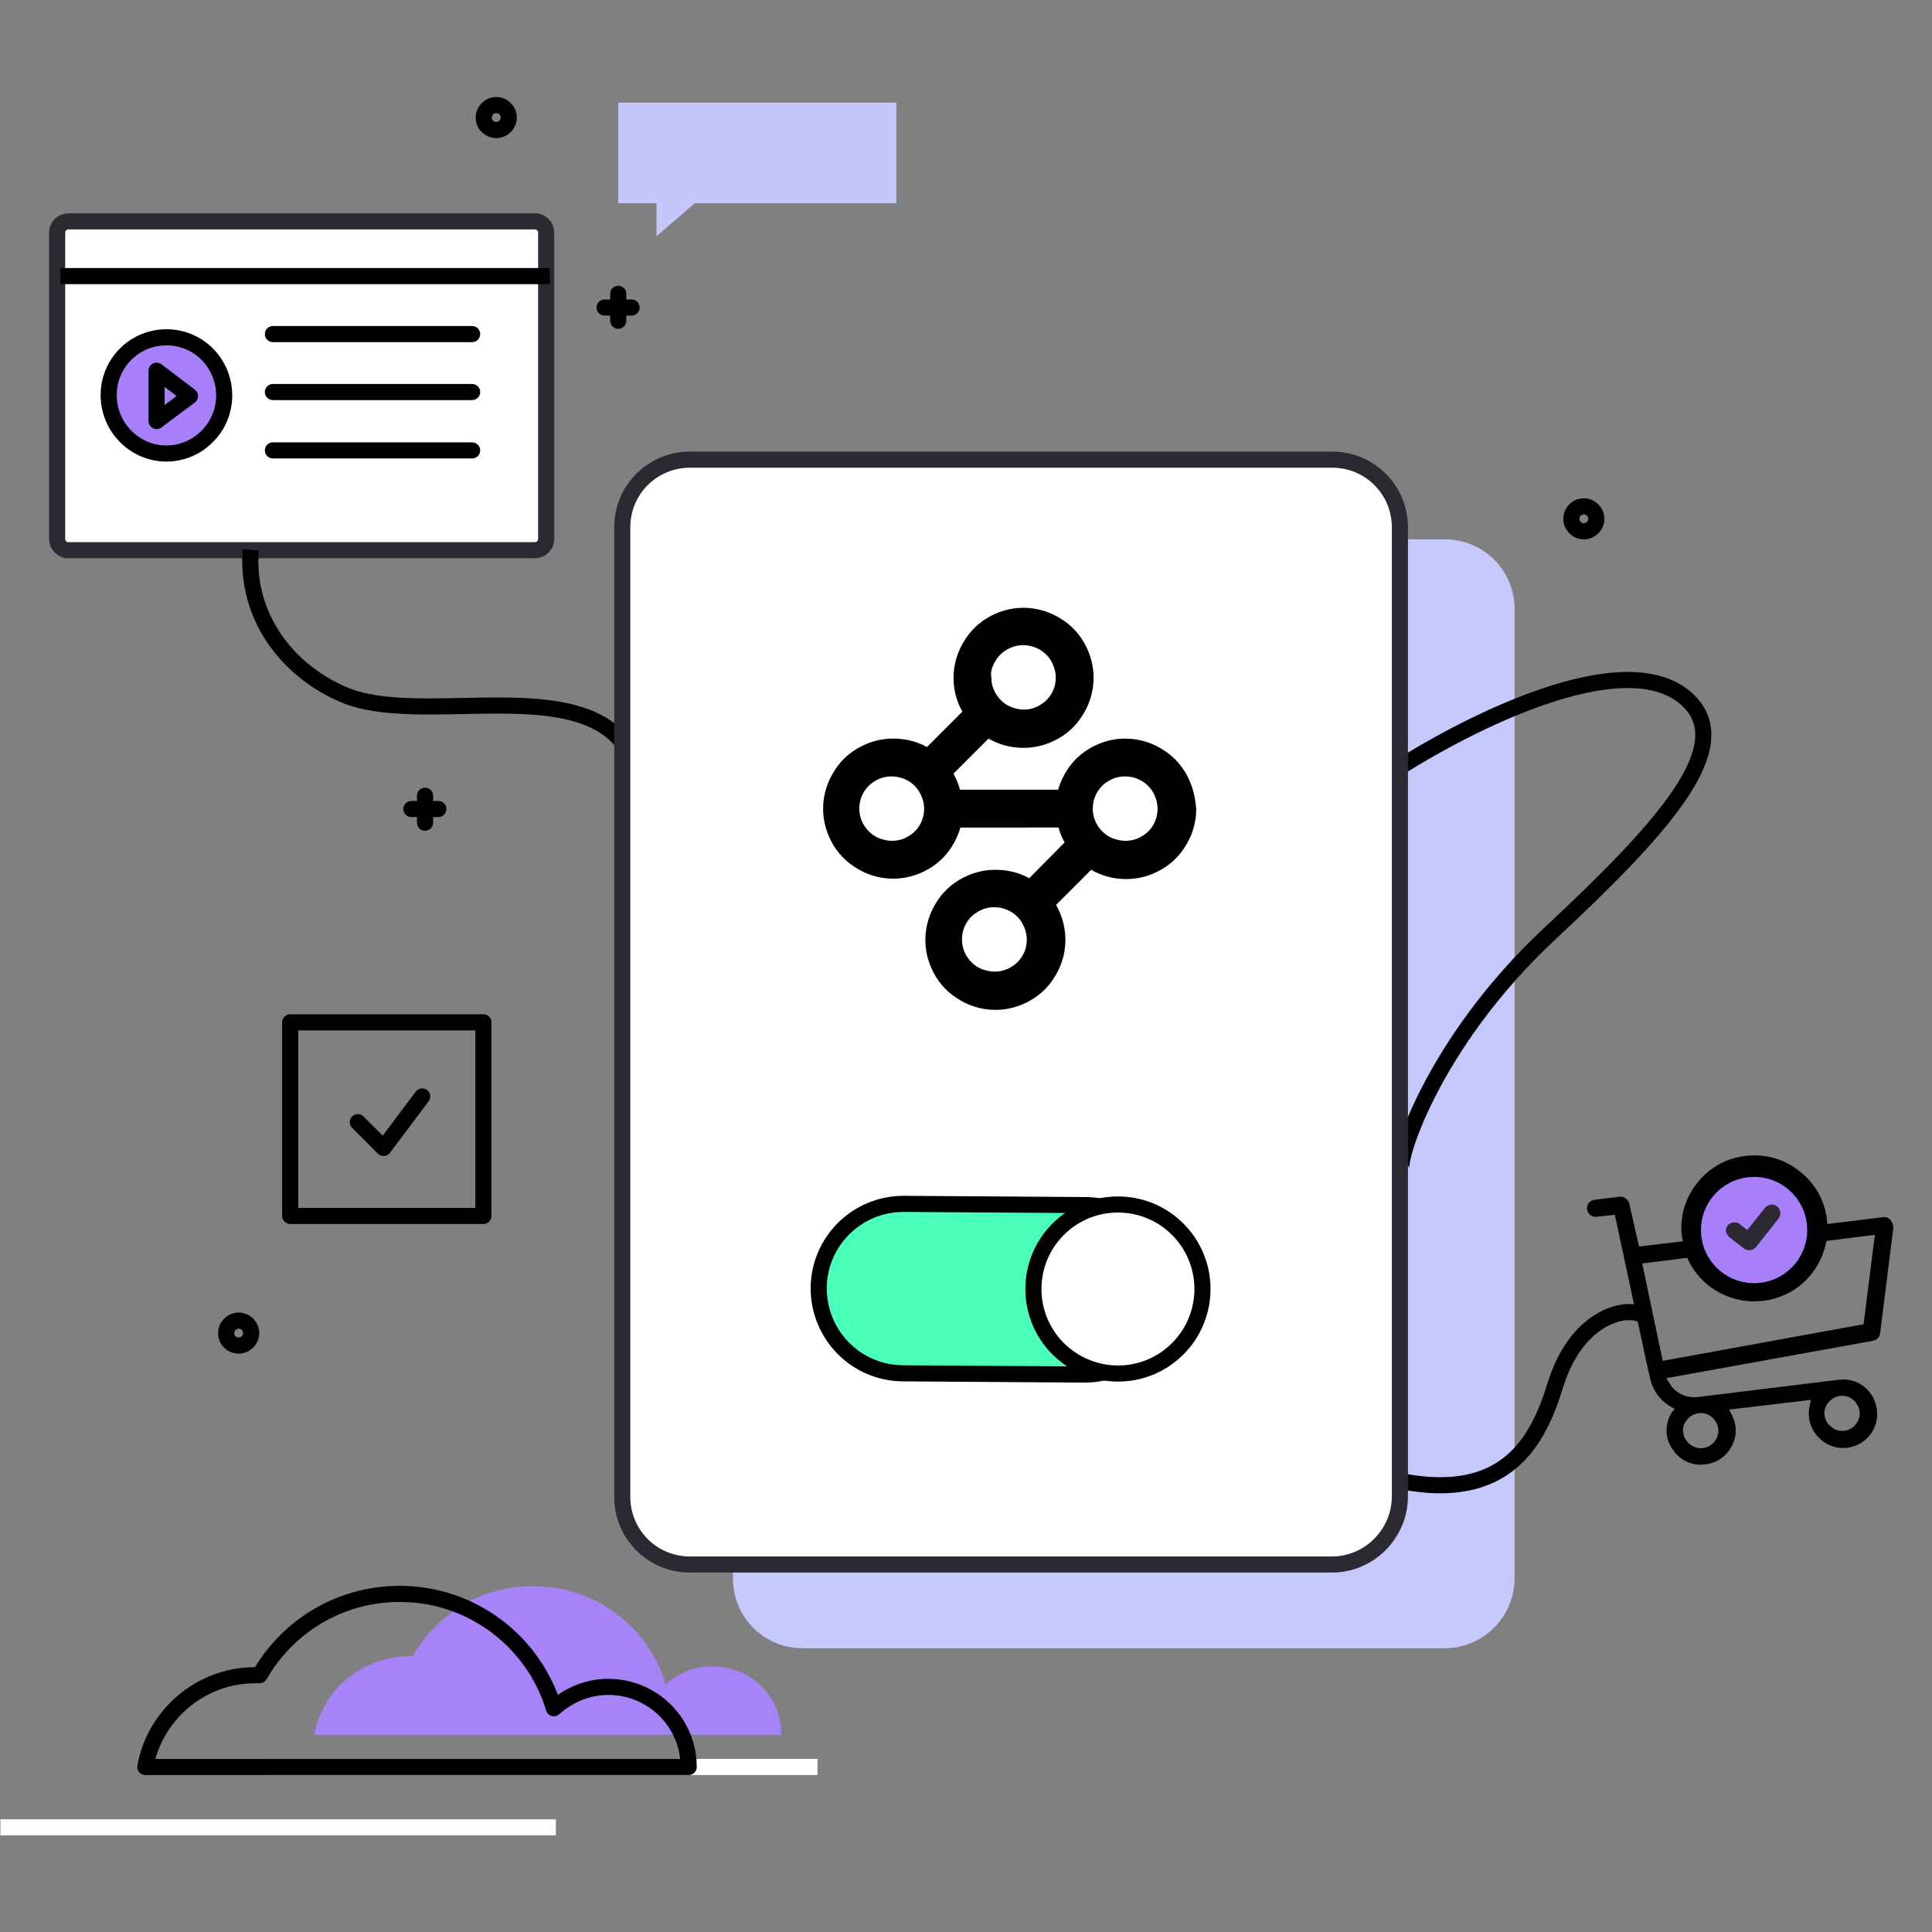 <svg xmlns="http://www.w3.org/2000/svg" viewBox="0 0 480 480">
<rect x="0" y="0" width="480" height="480" fill="#808080" stroke="none"/>
<style>.st7{fill:none;stroke:#fff}.st15,.st19,.st7{stroke-width:4;stroke-miterlimit:10}.st15{fill:none;stroke:#000}.st19{stroke-linejoin:round}.st19,.st23{fill:none;stroke:#000;stroke-linecap:round}.st23,.st24,.st25,.st26{stroke-width:4;stroke-miterlimit:10}.st24{stroke-linecap:round;fill:none;stroke:#fff}.st25,.st26{fill:#fff;stroke:#2b2a33}.st26{fill:#a77ffa;stroke:#000}</style>
<g id="svg-one-tap">
  <path d="M358.9 409H199.4c-9.3 0-16.8-7.5-16.8-16.8V151.3c0-9.3 7.5-16.8 16.8-16.8H359c9.3 0 16.8 7.5 16.8 16.8v240.9c-.1 9.3-7.6 16.8-16.9 16.8z" fill="#c5c8fb" stroke="#c5c9fb" stroke-miterlimit="10"/>
  <path class="line st15" d="M393.5 132c1.7 0 3.1-1.4 3.1-3.1 0-1.7-1.4-3.1-3.1-3.1-1.7 0-3.1 1.4-3.1 3.1 0 1.7 1.4 3.1 3.1 3.1zM123.3 32.3c1.7 0 3.1-1.4 3.1-3.1 0-1.7-1.4-3.1-3.1-3.1s-3.1 1.4-3.1 3.1c-.1 1.7 1.4 3.1 3.1 3.1zM59.3 334.3c1.7 0 3.1-1.4 3.1-3.1 0-1.7-1.4-3.1-3.1-3.1-1.7 0-3.1 1.4-3.1 3.1-.1 1.7 1.4 3.1 3.1 3.1z"/>
  <path class="line st23" d="M105.6 197.7v6.7M102.2 201h6.7"/>
  <path class="line st23" d="M153.6 73v6.7M150.2 76.4h6.7"/>
  <path class="card st25" d="M132.9 136.7H17c-1.6 0-2.8-1.3-2.8-2.8V57.8c0-1.6 1.3-2.8 2.8-2.8h115.9c1.6 0 2.8 1.3 2.8 2.8v76.1c0 1.6-1.3 2.8-2.8 2.8z"/>
  <path class="line st15" d="M15 68.6h121.6"/>
  <path class="line st23" d="M67.8 83h49.5M67.8 97.4h49.5M67.8 111.9h49.5"/>
  <path class="line st26" d="M51.5 108.4c5.6-5.6 5.6-14.7 0-20.4-5.6-5.6-14.7-5.6-20.3 0-5.6 5.6-5.6 14.7 0 20.4 5.6 5.7 14.7 5.7 20.3 0z"/>
  <path class="play st19" d="M38.9 104.6V92.1l8.3 6.3-8.3 6.2z"/>
  <path class="line" d="M120.1 254h-48v48.1h48V254z" fill="none" stroke="#000" stroke-width="4" stroke-linejoin="round" stroke-miterlimit="10"/>
  <path class="line st19" d="M88.9 278.8l6.4 6.4 9.6-12.8"/>
  <path class="line st15" d="M155.2 185.1c-12.8-17.5-51-4.5-69.8-12.5-14.5-6.2-24.4-19.9-23.1-36"/>
  <path d="M154.1 26h68.1v24h-49.8l-8.8 7.6V50h-9.5V26z" fill="#c4c6fc" stroke="#c4c7fc" stroke-miterlimit="10"/>
  <path class="line" d="M348.4 291c-2-1.1 7-31.4 36.6-59 28.6-26.7 46.6-46.7 34.2-58.2-15.9-14.6-56.7 7.5-70.8 16.4" fill="none" stroke="#000" stroke-width="4"/>
  <path class="line" d="M407.1 326.3c-4.9-1.5-15.8 2-20.7 17.9C382 358.5 374 373 348.1 368" fill="none" stroke="#000" stroke-width="4" stroke-linecap="round"/>
  <path class="fill-line" d="M469.6 303c-.4-.4-1-.7-1.7-.6l-13.9 1.7-.1-1c-.5-4.8-3-9.2-6.8-12.1-3.8-3.1-8.6-4.4-13.4-3.8-4.8.5-9.2 3-12.1 6.8-3 3.8-4.4 8.6-3.7 13.4l.2 1-10.9 1.3-2.4-10.7c-.3-1-1.2-1.7-2.3-1.7l-6.4.8c-.5.1-1 .3-1.4.8-.3.4-.5 1-.4 1.6.2 1.1 1.1 1.9 2.4 1.8l4.5-.5 2.4 11.2c2.5 11.7 6.3 29.5 6.4 29.6.7 2.9 2.4 5.3 5.1 6.9l1 .5-.8 1c-1.7 2.8-1.7 6.3.2 9 1.8 2.8 4.9 4.3 8.2 3.8 2.8-.3 5.1-1.9 6.5-4.4 1.3-2.4 1.4-5.3.1-7.8l-.7-1.4 20.3-2.4-.3 1.5c-.6 2.7.1 5.5 2 7.6 1.9 2.1 4.5 3.1 7.3 2.8 2.3-.3 4.3-1.4 5.7-3.2 1.4-1.8 2-4 1.7-6.3-.3-2.3-1.4-4.3-3.2-5.7-1.8-1.4-4-2-6.3-1.7l-35.1 4.3c-2.8.3-5.5-1-6.9-3.4l-.8-1.3 51.4-9.3c.9-.2 1.6-.9 1.7-1.8l3.3-26.3c-.1-.9-.4-1.5-.8-2zm-12.5 43.8c2.4-.3 4.5 1.4 4.9 3.8.2 1.1-.2 2.3-.9 3.2-.7 1-1.7 1.5-2.9 1.7h-.5c-1 0-1.9-.3-2.7-1-1-.7-1.5-1.7-1.7-2.9-.3-2.2 1.4-4.4 3.8-4.8zm-38 6c.7-1 1.7-1.5 2.9-1.7 2.4-.3 4.5 1.4 4.9 3.8.3 2.4-1.4 4.5-3.8 4.9h-.5c-2.2 0-4.1-1.7-4.4-3.8-.2-1.2.1-2.3.9-3.2zm15-61.5c7.7-1 14.6 4.5 15.6 12.2.4 3.8-.6 7.4-2.9 10.4-2.4 3-5.7 4.8-9.3 5.3-.6.1-1.1.1-1.7.1-7 0-13.1-5.2-13.9-12.3-.9-7.8 4.6-14.8 12.2-15.7zM463 329l-49.9 9.1-5.1-24.2 11.2-1.4.3.7c3.4 6.9 10.8 10.9 18.5 10 7.7-.9 13.9-6.5 15.6-14.1l.2-.8 12-1.5L463 329z"/>
  <path class="st7" d="M66.1 439h137M.1 454h138"/>
  <path d="M194.1 431h-116c1-5.5 3.9-10.5 8.2-14s9.7-5.5 15.3-5.5h.9c3.3-5.8 8.3-10.6 14.3-13.7 6-3.1 12.8-4.3 19.5-3.5 6.7.7 13 3.4 18.2 7.7 5.2 4.3 9 10 10.9 16.5 2.5-2.3 5.5-3.7 8.8-4.3 3.3-.5 6.7-.1 9.7 1.2 3.1 1.3 5.7 3.5 7.5 6.3 1.8 2.7 2.7 6 2.7 9.3z" fill="#a883f8"/>
  <path class="line st19" d="M171.1 439h-135c2.3-12.9 13.7-22.8 27.3-22.8h1.1c6.9-12.1 19.9-20.2 34.8-20.2 18.1 0 33.4 12 38.3 28.4 3.6-3.2 8.3-5.3 13.5-5.3 11.1 0 20 8.9 20 19.9z"/>
  <circle class="circle st26" cx="435.8" cy="305.6" r="15.2"/>
  <path class="fill-line" d="M429.7 307.4l3.6 2.8c.4.3 1 .5 1.6.4.5-.1 1-.3 1.4-.8l5.6-7.1c.3-.4.5-1 .4-1.6-.1-.5-.3-1-.8-1.4-.4-.3-1-.5-1.6-.4-.5.1-1 .3-1.4.8l-4.4 5.5-1.9-1.5c-.3-.3-.8-.4-1.3-.4h-.3c-.5.1-1 .3-1.4.8-.3.4-.5 1-.4 1.6.2.4.5 1 .9 1.3z" fill="#2b2a33"/>
  <path class="st25" d="M330.9 388.7H171.4c-9.3 0-16.8-7.5-16.8-16.8V131c0-9.3 7.5-16.8 16.8-16.8H331c9.3 0 16.8 7.5 16.8 16.8v240.9c-.1 9.3-7.7 16.8-16.9 16.8z"/>
  <path d="M295.6 194.1c-1.3-3.1-3.5-5.8-6.3-7.6-2.8-1.9-6.2-3-9.7-3-2.4 0-4.7.5-6.8 1.4-3.1 1.3-5.8 3.5-7.6 6.3-1 1.5-1.8 3.2-2.3 5h-24.4c-.2-.7-.4-1.4-.7-2.1-.3-.6-.6-1.3-.9-1.9l8.7-8.7c2.6 1.5 5.5 2.3 8.7 2.3 2.4 0 4.7-.5 6.8-1.4 3.1-1.3 5.8-3.5 7.6-6.3 1.9-2.8 3-6.2 3-9.7 0-2.4-.5-4.7-1.4-6.8-1.3-3.1-3.5-5.8-6.3-7.6-2.8-1.9-6.2-3-9.7-3-2.4 0-4.7.5-6.8 1.4-3.1 1.3-5.8 3.5-7.6 6.3-1.9 2.8-3 6.2-3 9.7 0 2.4.5 4.7 1.4 6.8.3.6.5 1.1.8 1.6l-8.8 8.8c-2.5-1.4-5.4-2.1-8.4-2.1-2.4 0-4.7.5-6.8 1.4-3.1 1.3-5.8 3.5-7.6 6.3-1.9 2.8-3 6.2-3 9.7 0 2.4.5 4.7 1.4 6.8 1.3 3.1 3.5 5.8 6.3 7.6 2.8 1.9 6.1 3 9.7 3 2.4 0 4.7-.5 6.8-1.4 3.1-1.3 5.8-3.5 7.6-6.3 1-1.5 1.8-3.2 2.3-5H263c.2.7.4 1.4.7 2.1.3.6.5 1.1.8 1.6l-8.8 8.9c-2.5-1.4-5.3-2.1-8.4-2.1-2.4 0-4.7.5-6.8 1.4-3.1 1.3-5.8 3.5-7.6 6.3-1.9 2.8-3 6.2-3 9.7 0 2.4.5 4.7 1.4 6.8 1.3 3.1 3.5 5.8 6.3 7.6 2.8 1.9 6.1 3 9.7 3 2.4 0 4.7-.5 6.8-1.4 3.1-1.3 5.8-3.5 7.6-6.3 1.9-2.8 3-6.1 3-9.7 0-2.4-.5-4.7-1.4-6.8-.3-.6-.6-1.3-.9-1.9l8.7-8.7c2.6 1.5 5.5 2.3 8.7 2.3 2.4 0 4.7-.5 6.8-1.4 3.1-1.3 5.8-3.5 7.6-6.3 1.9-2.8 3-6.1 3-9.7-.2-2.5-.7-4.8-1.6-6.9zm-48.8-28.9c.6-1.4 1.6-2.7 2.9-3.5 1.3-.9 2.8-1.4 4.5-1.4 1.1 0 2.1.2 3.1.6 1.5.6 2.7 1.6 3.6 2.9.8 1.3 1.4 2.8 1.4 4.5 0 1.2-.2 2.2-.6 3.1-.6 1.4-1.6 2.7-2.9 3.5-1.3.9-2.8 1.4-4.4 1.4-1.2 0-2.2-.3-3.1-.6-1.5-.6-2.7-1.6-3.6-2.9-.9-1.3-1.4-2.8-1.4-4.5-.2-1.1 0-2.1.5-3.1zM229 204c-.6 1.4-1.6 2.7-2.9 3.5-1.3.9-2.8 1.4-4.5 1.4-1.2 0-2.2-.3-3.1-.6-1.5-.6-2.7-1.6-3.6-2.9-.9-1.3-1.4-2.8-1.4-4.5 0-1.1.2-2.1.6-3.1.6-1.4 1.6-2.7 2.9-3.5 1.3-.9 2.8-1.4 4.5-1.4 1.1 0 2.2.2 3.1.6 1.5.6 2.7 1.6 3.6 2.9.8 1.3 1.4 2.8 1.4 4.5 0 1.1-.2 2.1-.6 3.1zm25.5 32.5c-.6 1.4-1.6 2.7-2.9 3.5-1.3.9-2.8 1.4-4.5 1.4-1.2 0-2.2-.3-3.1-.6-1.5-.6-2.7-1.6-3.6-2.9-.9-1.3-1.4-2.8-1.4-4.5 0-1.1.2-2.1.6-3.1.6-1.4 1.6-2.7 2.9-3.5 1.3-.9 2.8-1.4 4.5-1.4 1.1 0 2.2.2 3.1.6 1.5.6 2.7 1.6 3.6 2.9.8 1.3 1.4 2.8 1.4 4.5 0 1.2-.2 2.2-.6 3.1zM287 204c-.6 1.4-1.6 2.7-2.9 3.5-1.3.9-2.8 1.4-4.5 1.4-1.2 0-2.2-.3-3.1-.6-1.5-.6-2.7-1.6-3.6-2.9-.9-1.3-1.4-2.8-1.4-4.5 0-1.1.2-2.1.6-3.1.6-1.4 1.6-2.7 2.9-3.5 1.3-.9 2.8-1.4 4.5-1.4 1.1 0 2.2.2 3.1.6 1.5.6 2.7 1.6 3.6 2.9.8 1.3 1.4 2.8 1.4 4.5 0 1.1-.2 2.1-.6 3.1z"/>
  <path d="M269.5 341.5l-45.2-.3c-11.6-.1-20.9-9.5-20.9-21.2.1-11.6 9.5-20.9 21.1-20.9l45.2.3c11.6.1 20.9 9.5 20.9 21.2 0 11.6-9.5 20.9-21.1 20.9z" fill="#49ffba" stroke="#000" stroke-width="4" stroke-miterlimit="10"/>
  <path d="M292.6 335.1c8.2-8.2 8.2-21.5 0-29.7s-21.5-8.2-29.7 0-8.2 21.5 0 29.7c8.3 8.2 21.5 8.2 29.7 0z" fill="#fff" stroke="#000" stroke-width="4" stroke-miterlimit="10"/>
</g>
</svg>

